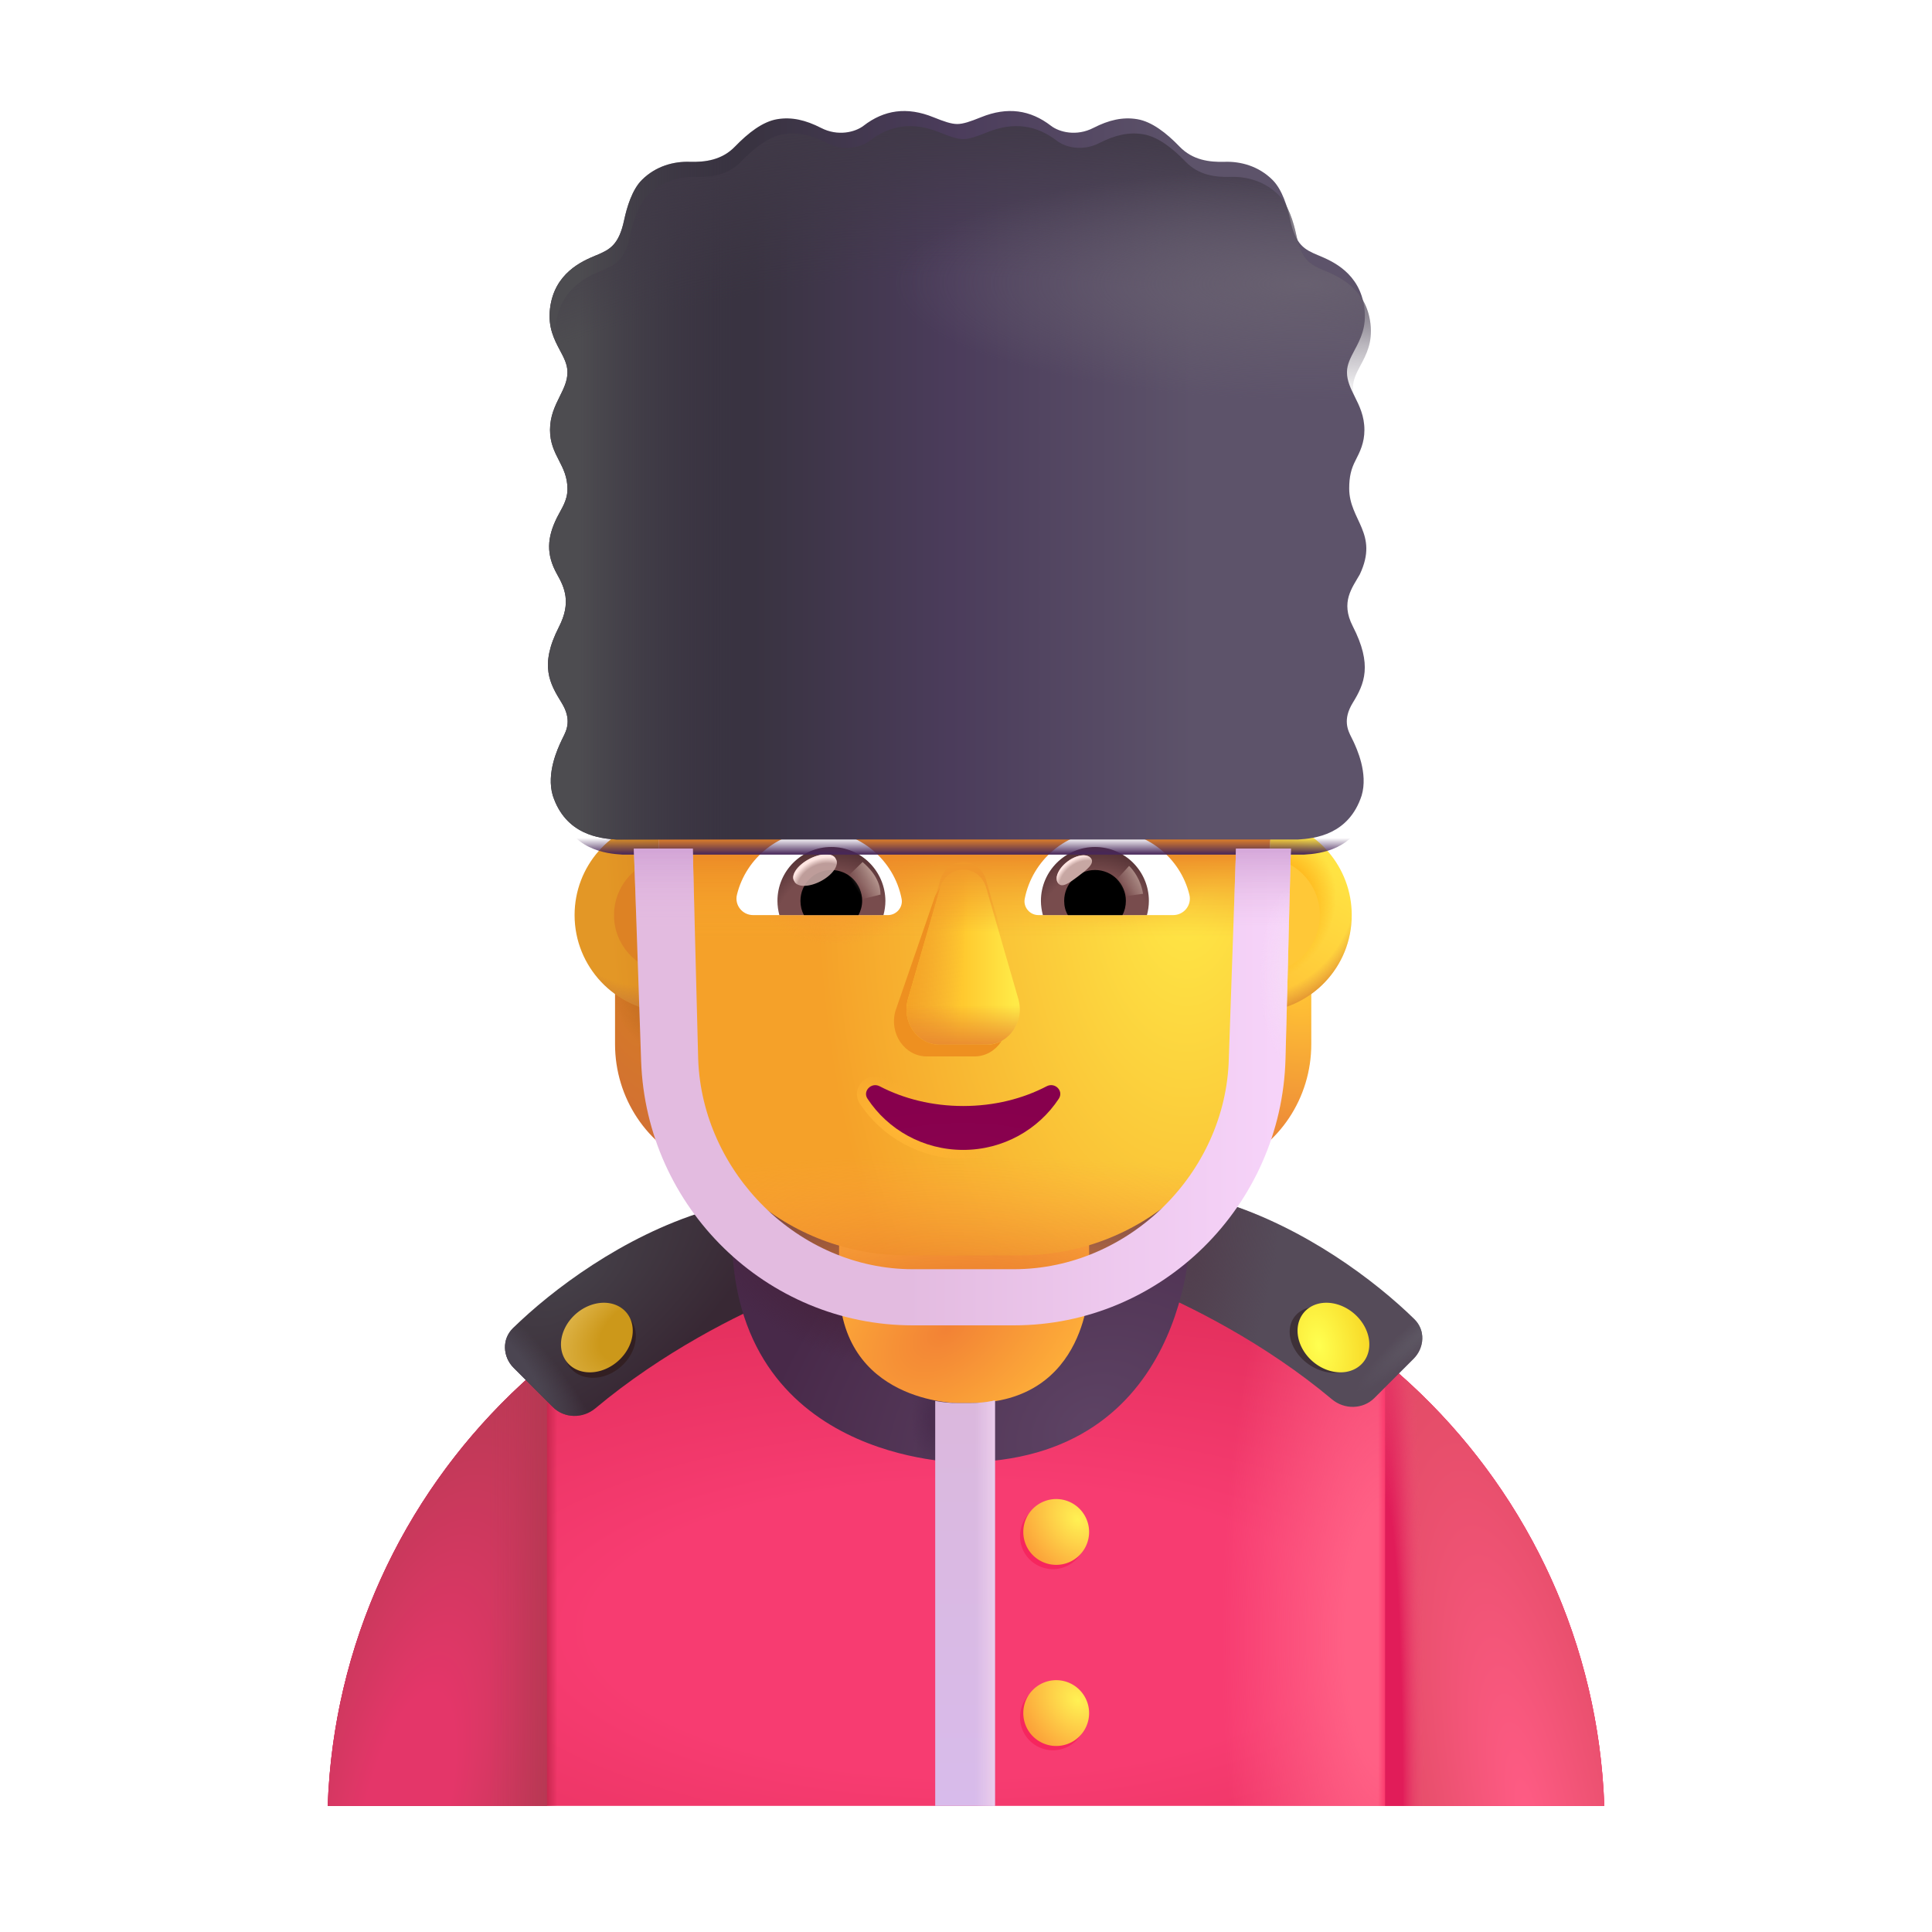 <svg width="32" height="32" viewBox="0 0 32 32" fill="none" xmlns="http://www.w3.org/2000/svg">
	<path d="M5.428 29.911H26.572C26.383 24.555 21.981 20.271 16.578 20.271H15.422C10.019 20.271 5.617 24.555 5.428 29.911Z" fill="url(#paint0_radial_4002_2834)" />
	<path d="M5.428 29.911H26.572C26.383 24.555 21.981 20.271 16.578 20.271H15.422C10.019 20.271 5.617 24.555 5.428 29.911Z" fill="url(#paint1_radial_4002_2834)" />
	<path d="M5.428 29.911H26.572C26.383 24.555 21.981 20.271 16.578 20.271H15.422C10.019 20.271 5.617 24.555 5.428 29.911Z" fill="url(#paint2_linear_4002_2834)" />
	<path d="M5.428 29.911H26.572C26.383 24.555 21.981 20.271 16.578 20.271H15.422C10.019 20.271 5.617 24.555 5.428 29.911Z" fill="url(#paint3_linear_4002_2834)" />
	<path d="M9.058 29.911H5.428C5.533 26.952 6.923 24.32 9.058 22.556V29.911Z" fill="url(#paint4_radial_4002_2834)" />
	<path d="M9.058 29.911H5.428C5.533 26.952 6.923 24.32 9.058 22.556V29.911Z" fill="url(#paint5_linear_4002_2834)" />
	<path d="M22.942 29.911H26.572C26.467 26.952 25.077 24.32 22.942 22.556V29.911Z" fill="url(#paint6_radial_4002_2834)" />
	<path d="M22.942 29.911H26.572C26.467 26.952 25.077 24.32 22.942 22.556V29.911Z" fill="url(#paint7_radial_4002_2834)" />
	<g filter="url(#filter0_i_4002_2834)">
		<path d="M11.926 20.161C10.562 20.579 9.388 21.469 8.747 22.097C8.562 22.278 8.574 22.572 8.758 22.756L9.407 23.405C9.598 23.596 9.906 23.599 10.112 23.426C11.208 22.506 12.498 21.853 13.219 21.568L11.926 20.161Z" fill="url(#paint8_radial_4002_2834)" />
		<path d="M11.926 20.161C10.562 20.579 9.388 21.469 8.747 22.097C8.562 22.278 8.574 22.572 8.758 22.756L9.407 23.405C9.598 23.596 9.906 23.599 10.112 23.426C11.208 22.506 12.498 21.853 13.219 21.568L11.926 20.161Z" fill="url(#paint9_radial_4002_2834)" />
	</g>
	<g filter="url(#filter1_ii_4002_2834)">
		<path d="M20.046 20.161C21.41 20.579 22.584 21.469 23.225 22.097C23.41 22.278 23.398 22.572 23.214 22.756L22.565 23.405C22.374 23.596 22.066 23.599 21.86 23.426C20.764 22.506 19.474 21.853 18.753 21.568L20.046 20.161Z" fill="#554B59" />
		<path d="M20.046 20.161C21.41 20.579 22.584 21.469 23.225 22.097C23.41 22.278 23.398 22.572 23.214 22.756L22.565 23.405C22.374 23.596 22.066 23.599 21.86 23.426C20.764 22.506 19.474 21.853 18.753 21.568L20.046 20.161Z" fill="url(#paint10_radial_4002_2834)" />
		<path d="M20.046 20.161C21.41 20.579 22.584 21.469 23.225 22.097C23.41 22.278 23.398 22.572 23.214 22.756L22.565 23.405C22.374 23.596 22.066 23.599 21.86 23.426C20.764 22.506 19.474 21.853 18.753 21.568L20.046 20.161Z" fill="url(#paint11_radial_4002_2834)" />
	</g>
	<g filter="url(#filter2_f_4002_2834)">
		<path transform="rotate(-40.534 9.937 22.244)" fill="#321F22" d="M9.296 22.244a0.641 0.524 0 1 0 1.282 0a0.641 0.524 0 1 0 -1.282 0" />
	</g>
	<path transform="rotate(-40.534 9.886 22.154)" fill="url(#paint12_radial_4002_2834)" d="M9.245 22.154a0.641 0.524 0 1 0 1.282 0a0.641 0.524 0 1 0 -1.282 0" />
	<g filter="url(#filter3_f_4002_2834)">
		<path transform="matrix(-0.816 -0.578 -0.578 0.816 21.957 22.191)" fill="#3E3138" d="M-0.641 0a0.641 0.494 0 1 0 1.282 0a0.641 0.494 0 1 0 -1.282 0" />
	</g>
	<path transform="matrix(-0.76 -0.65 -0.65 0.76 22.086 22.154)" fill="url(#paint13_radial_4002_2834)" d="M-0.641 0a0.641 0.524 0 1 0 1.282 0a0.641 0.524 0 1 0 -1.282 0" />
	<g filter="url(#filter4_iii_4002_2834)">
		<path fill="url(#paint14_radial_4002_2834)" d="M15.969 14.927h0s3.797 0 3.797 3.797v2s0 3.797 -3.797 3.797h0s-3.797 0 -3.797 -3.797v-2s0 -3.797 3.797 -3.797" />
		<path fill="url(#paint15_radial_4002_2834)" d="M15.969 14.927h0s3.797 0 3.797 3.797v2s0 3.797 -3.797 3.797h0s-3.797 0 -3.797 -3.797v-2s0 -3.797 3.797 -3.797" />
		<path fill="url(#paint16_radial_4002_2834)" d="M15.969 14.927h0s3.797 0 3.797 3.797v2s0 3.797 -3.797 3.797h0s-3.797 0 -3.797 -3.797v-2s0 -3.797 3.797 -3.797" />
	</g>
	<path fill="url(#paint17_radial_4002_2834)" d="M15.867 18.099h0.203s1.969 0 1.969 1.969v1.203s0 1.969 -1.969 1.969h-0.203s-1.969 0 -1.969 -1.969v-1.203s0 -1.969 1.969 -1.969" />
	<path d="M15.49 23.203V29.911H16.479V23.197C16.347 23.225 16.21 23.239 16.07 23.239H15.867C15.738 23.239 15.612 23.227 15.49 23.203Z" fill="url(#paint18_linear_4002_2834)" />
	<path d="M15.49 23.203V29.911H16.479V23.197C16.347 23.225 16.21 23.239 16.07 23.239H15.867C15.738 23.239 15.612 23.227 15.49 23.203Z" fill="url(#paint19_linear_4002_2834)" />
	<g filter="url(#filter5_f_4002_2834)">
		<path fill="#F6265E" d="M16.895 25.445a0.545 0.545 0 1 0 1.09 0a0.545 0.545 0 1 0 -1.09 0" />
	</g>
	<g filter="url(#filter6_f_4002_2834)">
		<path fill="#F6265E" d="M16.895 28.445a0.545 0.545 0 1 0 1.09 0a0.545 0.545 0 1 0 -1.09 0" />
	</g>
	<path fill="url(#paint20_radial_4002_2834)" d="M16.949 25.374a0.545 0.545 0 1 0 1.09 0a0.545 0.545 0 1 0 -1.09 0" />
	<path fill="url(#paint21_radial_4002_2834)" d="M16.949 28.374a0.545 0.545 0 1 0 1.09 0a0.545 0.545 0 1 0 -1.09 0" />
	<path d="M20.814 16.672C21.149 16.662 21.463 16.548 21.719 16.364V17.295C21.719 18.188 21.187 18.984 20.378 19.314C20.548 18.951 20.665 18.556 20.724 18.134L20.814 16.672Z" fill="url(#paint22_radial_4002_2834)" />
	<path d="M20.814 16.672C21.149 16.662 21.463 16.548 21.719 16.364V17.295C21.719 18.188 21.187 18.984 20.378 19.314C20.548 18.951 20.665 18.556 20.724 18.134L20.814 16.672Z" fill="url(#paint23_radial_4002_2834)" />
	<path d="M11.092 16.672C10.756 16.662 10.442 16.548 10.187 16.364V17.295C10.187 18.188 10.719 18.984 11.528 19.314C11.358 18.951 11.241 18.556 11.182 18.134L11.092 16.672Z" fill="url(#paint24_radial_4002_2834)" />
	<path d="M11.092 16.672C10.756 16.662 10.442 16.548 10.187 16.364V17.295C10.187 18.188 10.719 18.984 11.528 19.314C11.358 18.951 11.241 18.556 11.182 18.134L11.092 16.672Z" fill="url(#paint25_radial_4002_2834)" />
	<g filter="url(#filter7_iiii_4002_2834)">
		<path d="M11.128 18.188C11.385 20.14 13.047 21.593 15.014 21.593H16.9C18.867 21.593 20.529 20.14 20.786 18.188C20.904 16.304 21.023 14.428 21.11 12.545C21.1 11.778 20.495 11.145 19.731 11.113H18.331C17.376 11.113 16.512 10.55 16.119 9.67C16.018 9.418 15.775 9.252 15.504 9.252H14.231C12.385 9.252 10.89 10.764 10.89 12.631C10.89 14.492 11.006 16.322 11.128 18.188Z" fill="url(#paint26_radial_4002_2834)" />
	</g>
	<path d="M11.128 18.188C11.385 20.14 13.047 21.593 15.014 21.593H16.9C18.867 21.593 20.529 20.14 20.786 18.188C20.904 16.304 21.023 14.428 21.11 12.545C21.1 11.778 20.495 11.145 19.731 11.113H18.331C17.376 11.113 16.512 10.55 16.119 9.67C16.018 9.418 15.775 9.252 15.504 9.252H14.231C12.385 9.252 10.89 10.764 10.89 12.631C10.89 14.492 11.006 16.322 11.128 18.188Z" fill="url(#paint27_radial_4002_2834)" />
	<path d="M11.128 18.188C11.385 20.14 13.047 21.593 15.014 21.593H16.9C18.867 21.593 20.529 20.14 20.786 18.188C20.904 16.304 21.023 14.428 21.11 12.545C21.1 11.778 20.495 11.145 19.731 11.113H18.331C17.376 11.113 16.512 10.55 16.119 9.67C16.018 9.418 15.775 9.252 15.504 9.252H14.231C12.385 9.252 10.89 10.764 10.89 12.631C10.89 14.492 11.006 16.322 11.128 18.188Z" fill="url(#paint28_radial_4002_2834)" />
	<path d="M11.128 18.188C11.385 20.14 13.047 21.593 15.014 21.593H16.9C18.867 21.593 20.529 20.14 20.786 18.188C20.904 16.304 21.023 14.428 21.11 12.545C21.1 11.778 20.495 11.145 19.731 11.113H18.331C17.376 11.113 16.512 10.55 16.119 9.67C16.018 9.418 15.775 9.252 15.504 9.252H14.231C12.385 9.252 10.89 10.764 10.89 12.631C10.89 14.492 11.006 16.322 11.128 18.188Z" fill="url(#paint29_radial_4002_2834)" />
	<path d="M11.128 18.188C11.385 20.14 13.047 21.593 15.014 21.593H16.9C18.867 21.593 20.529 20.14 20.786 18.188C20.904 16.304 21.023 14.428 21.11 12.545C21.1 11.778 20.495 11.145 19.731 11.113H18.331C17.376 11.113 16.512 10.55 16.119 9.67C16.018 9.418 15.775 9.252 15.504 9.252H14.231C12.385 9.252 10.89 10.764 10.89 12.631C10.89 14.492 11.006 16.322 11.128 18.188Z" fill="url(#paint30_linear_4002_2834)" />
	<g filter="url(#filter8_f_4002_2834)">
		<path d="M15.467 14.904L14.832 16.742C14.723 17.12 14.984 17.498 15.353 17.498H16.139C16.508 17.498 16.768 17.114 16.66 16.742L16.128 14.904C16.014 14.497 15.586 14.497 15.467 14.904Z" fill="#EE9020" />
	</g>
	<g filter="url(#filter9_f_4002_2834)">
		<path d="M15.571 14.708L15.039 16.546C14.931 16.924 15.191 17.303 15.56 17.303H16.346C16.715 17.303 16.975 16.919 16.867 16.546L16.335 14.708C16.221 14.301 15.69 14.301 15.571 14.708Z" fill="url(#paint31_linear_4002_2834)" />
		<path d="M15.571 14.708L15.039 16.546C14.931 16.924 15.191 17.303 15.56 17.303H16.346C16.715 17.303 16.975 16.919 16.867 16.546L16.335 14.708C16.221 14.301 15.69 14.301 15.571 14.708Z" fill="url(#paint32_linear_4002_2834)" />
		<path d="M15.571 14.708L15.039 16.546C14.931 16.924 15.191 17.303 15.56 17.303H16.346C16.715 17.303 16.975 16.919 16.867 16.546L16.335 14.708C16.221 14.301 15.69 14.301 15.571 14.708Z" fill="url(#paint33_linear_4002_2834)" />
	</g>
	<g filter="url(#filter10_f_4002_2834)">
		<path d="M15.571 14.584L15.039 16.422C14.931 16.8 15.191 17.178 15.56 17.178H16.346C16.715 17.178 16.975 16.794 16.867 16.422L16.335 14.584C16.221 14.176 15.69 14.176 15.571 14.584Z" fill="url(#paint34_linear_4002_2834)" />
	</g>
	<g filter="url(#filter11_f_4002_2834)">
		<path d="M14.602 17.924L14.602 17.924C14.992 18.127 15.457 18.244 15.953 18.244C16.454 18.244 16.914 18.127 17.304 17.924L17.304 17.924L17.304 17.924C17.405 17.872 17.511 17.902 17.575 17.968C17.64 18.035 17.664 18.144 17.599 18.241M14.602 17.924L17.536 18.2M14.602 17.924L14.601 17.924C14.5 17.872 14.393 17.904 14.33 17.971C14.267 18.037 14.241 18.146 14.307 18.242M14.602 17.924L14.37 18.2M17.599 18.241C17.599 18.241 17.599 18.241 17.599 18.241L17.536 18.2M17.599 18.241C17.599 18.241 17.599 18.241 17.599 18.241L17.536 18.2M17.599 18.241C17.25 18.769 16.644 19.121 15.953 19.121C15.262 19.121 14.656 18.769 14.307 18.242M17.536 18.2C17.201 18.707 16.618 19.046 15.953 19.046C15.288 19.046 14.704 18.707 14.37 18.2M14.307 18.242C14.308 18.242 14.308 18.242 14.308 18.242L14.37 18.2M14.307 18.242C14.307 18.241 14.307 18.241 14.307 18.241L14.37 18.2" stroke="url(#paint35_radial_4002_2834)" stroke-width="0.15" />
	</g>
	<path d="M15.953 18.319C15.445 18.319 14.968 18.2 14.568 17.991C14.431 17.921 14.283 18.075 14.37 18.2C14.704 18.707 15.288 19.046 15.953 19.046C16.618 19.046 17.201 18.707 17.536 18.2C17.623 18.07 17.475 17.921 17.338 17.991C16.938 18.2 16.465 18.319 15.953 18.319Z" fill="url(#paint36_radial_4002_2834)" />
	<path d="M18.344 13.758C18.997 13.758 19.549 14.208 19.699 14.816C19.744 14.991 19.61 15.157 19.431 15.157H17.2C17.058 15.157 16.945 15.027 16.973 14.885C17.099 14.244 17.663 13.758 18.344 13.758Z" fill="white" />
	<path d="M18.137 14.029C18.632 14.029 19.029 14.431 19.029 14.921C19.029 15.003 19.017 15.084 18.997 15.157H17.273C17.253 15.08 17.241 15.003 17.241 14.921C17.241 14.431 17.642 14.029 18.137 14.029Z" fill="url(#paint37_radial_4002_2834)" />
	<path d="M17.626 14.921C17.626 14.638 17.853 14.41 18.137 14.41C18.421 14.41 18.648 14.638 18.648 14.921C18.648 15.007 18.628 15.088 18.591 15.157H17.687C17.646 15.088 17.626 15.007 17.626 14.921Z" fill="black" />
	<g filter="url(#filter12_f_4002_2834)">
		<path d="M18.071 14.218C18.135 14.303 18.002 14.406 17.851 14.519C17.7 14.632 17.588 14.712 17.524 14.627C17.461 14.542 17.532 14.381 17.683 14.268C17.834 14.155 18.008 14.133 18.071 14.218Z" fill="#C7A7A3" />
		<path d="M18.071 14.218C18.135 14.303 18.002 14.406 17.851 14.519C17.7 14.632 17.588 14.712 17.524 14.627C17.461 14.542 17.532 14.381 17.683 14.268C17.834 14.155 18.008 14.133 18.071 14.218Z" fill="url(#paint38_radial_4002_2834)" />
	</g>
	<g filter="url(#filter13_f_4002_2834)">
		<path d="M18.932 14.804C18.899 14.573 18.764 14.4 18.701 14.342L18.441 14.627L18.558 14.855L18.932 14.804Z" fill="url(#paint39_linear_4002_2834)" />
	</g>
	<path d="M13.562 13.758C12.909 13.758 12.357 14.208 12.207 14.816C12.162 14.991 12.296 15.157 12.475 15.157H14.706C14.848 15.157 14.962 15.027 14.933 14.885C14.807 14.244 14.24 13.758 13.562 13.758Z" fill="white" />
	<path d="M13.769 14.029C13.274 14.029 12.877 14.431 12.877 14.921C12.877 15.003 12.889 15.084 12.909 15.157H14.633C14.653 15.08 14.665 15.003 14.665 14.921C14.662 14.431 14.264 14.029 13.769 14.029Z" fill="url(#paint40_radial_4002_2834)" />
	<path d="M14.28 14.922C14.28 14.638 14.053 14.41 13.769 14.41C13.485 14.41 13.258 14.638 13.258 14.922C13.258 15.007 13.278 15.088 13.315 15.157H14.219C14.256 15.088 14.28 15.007 14.28 14.922Z" fill="black" />
	<g filter="url(#filter14_f_4002_2834)">
		<path d="M14.584 14.817C14.584 14.528 14.35 14.336 14.287 14.278L13.998 14.557L14.175 14.918L14.584 14.817Z" fill="url(#paint41_linear_4002_2834)" />
	</g>
	<g filter="url(#filter15_f_4002_2834)">
		<path transform="rotate(-27.914 13.5 14.411)" fill="#C7A7A3" fill-opacity="0.9" d="M13.11 14.411a0.39 0.197 0 1 0 0.779 0a0.39 0.197 0 1 0 -0.779 0" />
		<path transform="rotate(-27.914 13.5 14.411)" fill="url(#paint42_radial_4002_2834)" d="M13.11 14.411a0.39 0.197 0 1 0 0.779 0a0.39 0.197 0 1 0 -0.779 0" />
	</g>
	<path d="M20.875 16.763C20.941 15.699 21.004 14.636 21.059 13.572C21.815 13.704 22.389 14.364 22.389 15.157C22.389 16.014 21.719 16.714 20.875 16.763Z" fill="url(#paint43_linear_4002_2834)" />
	<path d="M20.875 16.763C20.941 15.699 21.004 14.636 21.059 13.572C21.815 13.704 22.389 14.364 22.389 15.157C22.389 16.014 21.719 16.714 20.875 16.763Z" fill="url(#paint44_radial_4002_2834)" />
	<path d="M20.875 16.763C20.941 15.699 21.004 14.636 21.059 13.572C21.815 13.704 22.389 14.364 22.389 15.157C22.389 16.014 21.719 16.714 20.875 16.763Z" fill="url(#paint45_radial_4002_2834)" />
	<path d="M10.899 13.564C10.118 13.674 9.517 14.345 9.517 15.157C9.517 16.016 10.19 16.718 11.037 16.764C10.973 15.695 10.92 14.633 10.899 13.564Z" fill="url(#paint46_linear_4002_2834)" />
	<path d="M10.899 13.564C10.118 13.674 9.517 14.345 9.517 15.157C9.517 16.016 10.19 16.718 11.037 16.764C10.973 15.695 10.92 14.633 10.899 13.564Z" fill="url(#paint47_radial_4002_2834)" />
	<g filter="url(#filter16_f_4002_2834)">
		<path d="M10.916 14.225C10.489 14.32 10.17 14.702 10.17 15.157C10.17 15.642 10.531 16.042 10.999 16.104C10.965 15.477 10.935 14.852 10.916 14.225Z" fill="#DD8224" />
	</g>
	<g filter="url(#filter17_f_4002_2834)">
		<path d="M20.915 16.113C20.953 15.478 20.991 14.844 21.025 14.209C21.497 14.268 21.861 14.67 21.861 15.157C21.861 15.682 21.438 16.108 20.915 16.113Z" fill="#FFC837" />
	</g>
	<g filter="url(#filter18_i_4002_2834)">
		<path d="M10.31 14.155C10.032 14.139 9.468 14.076 9.256 13.427C9.146 13.058 9.338 12.648 9.399 12.518C9.4 12.515 9.401 12.512 9.403 12.509C9.409 12.496 9.416 12.483 9.423 12.468C9.484 12.348 9.575 12.171 9.403 11.891C9.21 11.578 9.028 11.276 9.358 10.634C9.565 10.229 9.451 9.982 9.326 9.759C9.143 9.432 9.16 9.155 9.326 8.821C9.397 8.678 9.499 8.546 9.499 8.349C9.499 8.151 9.429 8.014 9.358 7.875C9.284 7.732 9.21 7.586 9.21 7.371C9.21 7.141 9.294 6.973 9.371 6.817C9.437 6.684 9.499 6.56 9.499 6.415C9.499 6.286 9.44 6.174 9.374 6.051C9.28 5.873 9.173 5.671 9.21 5.36C9.281 4.77 9.747 4.574 9.966 4.482C9.973 4.479 9.98 4.476 9.987 4.474C10.195 4.385 10.35 4.311 10.438 3.894C10.484 3.679 10.57 3.392 10.731 3.231C10.965 2.997 11.265 2.922 11.522 2.93C11.779 2.938 12.057 2.902 12.274 2.677C12.491 2.452 12.732 2.264 12.973 2.224C13.214 2.184 13.444 2.238 13.698 2.368C13.979 2.513 14.265 2.439 14.403 2.333C14.742 2.071 15.121 2.013 15.561 2.192C15.74 2.264 15.856 2.304 15.955 2.304C16.053 2.304 16.169 2.264 16.348 2.192C16.788 2.013 17.167 2.071 17.507 2.333C17.644 2.439 17.93 2.513 18.211 2.368C18.465 2.238 18.695 2.184 18.936 2.224C19.177 2.264 19.419 2.452 19.636 2.677C19.852 2.902 20.13 2.938 20.387 2.93C20.644 2.922 20.944 2.997 21.178 3.231C21.339 3.392 21.425 3.679 21.471 3.894C21.559 4.311 21.714 4.385 21.923 4.474C21.929 4.476 21.936 4.479 21.943 4.482C22.162 4.574 22.628 4.77 22.699 5.36C22.737 5.671 22.63 5.873 22.535 6.051C22.47 6.174 22.41 6.286 22.41 6.415C22.41 6.56 22.472 6.684 22.538 6.817C22.616 6.973 22.699 7.141 22.699 7.371C22.699 7.586 22.625 7.732 22.552 7.875C22.48 8.014 22.447 8.143 22.447 8.341C22.447 8.869 22.943 9.083 22.623 9.763C22.498 9.986 22.299 10.218 22.506 10.622C22.836 11.264 22.699 11.578 22.506 11.891C22.335 12.171 22.425 12.348 22.486 12.468C22.494 12.483 22.5 12.496 22.506 12.509C22.508 12.512 22.509 12.515 22.511 12.518C22.572 12.648 22.763 13.058 22.653 13.427C22.441 14.076 21.878 14.139 21.599 14.155H10.31Z" fill="url(#paint48_linear_4002_2834)" />
		<path d="M10.31 14.155C10.032 14.139 9.468 14.076 9.256 13.427C9.146 13.058 9.338 12.648 9.399 12.518C9.4 12.515 9.401 12.512 9.403 12.509C9.409 12.496 9.416 12.483 9.423 12.468C9.484 12.348 9.575 12.171 9.403 11.891C9.21 11.578 9.028 11.276 9.358 10.634C9.565 10.229 9.451 9.982 9.326 9.759C9.143 9.432 9.16 9.155 9.326 8.821C9.397 8.678 9.499 8.546 9.499 8.349C9.499 8.151 9.429 8.014 9.358 7.875C9.284 7.732 9.21 7.586 9.21 7.371C9.21 7.141 9.294 6.973 9.371 6.817C9.437 6.684 9.499 6.56 9.499 6.415C9.499 6.286 9.44 6.174 9.374 6.051C9.28 5.873 9.173 5.671 9.21 5.36C9.281 4.77 9.747 4.574 9.966 4.482C9.973 4.479 9.98 4.476 9.987 4.474C10.195 4.385 10.35 4.311 10.438 3.894C10.484 3.679 10.57 3.392 10.731 3.231C10.965 2.997 11.265 2.922 11.522 2.93C11.779 2.938 12.057 2.902 12.274 2.677C12.491 2.452 12.732 2.264 12.973 2.224C13.214 2.184 13.444 2.238 13.698 2.368C13.979 2.513 14.265 2.439 14.403 2.333C14.742 2.071 15.121 2.013 15.561 2.192C15.74 2.264 15.856 2.304 15.955 2.304C16.053 2.304 16.169 2.264 16.348 2.192C16.788 2.013 17.167 2.071 17.507 2.333C17.644 2.439 17.93 2.513 18.211 2.368C18.465 2.238 18.695 2.184 18.936 2.224C19.177 2.264 19.419 2.452 19.636 2.677C19.852 2.902 20.13 2.938 20.387 2.93C20.644 2.922 20.944 2.997 21.178 3.231C21.339 3.392 21.425 3.679 21.471 3.894C21.559 4.311 21.714 4.385 21.923 4.474C21.929 4.476 21.936 4.479 21.943 4.482C22.162 4.574 22.628 4.77 22.699 5.36C22.737 5.671 22.63 5.873 22.535 6.051C22.47 6.174 22.41 6.286 22.41 6.415C22.41 6.56 22.472 6.684 22.538 6.817C22.616 6.973 22.699 7.141 22.699 7.371C22.699 7.586 22.625 7.732 22.552 7.875C22.48 8.014 22.447 8.143 22.447 8.341C22.447 8.869 22.943 9.083 22.623 9.763C22.498 9.986 22.299 10.218 22.506 10.622C22.836 11.264 22.699 11.578 22.506 11.891C22.335 12.171 22.425 12.348 22.486 12.468C22.494 12.483 22.5 12.496 22.506 12.509C22.508 12.512 22.509 12.515 22.511 12.518C22.572 12.648 22.763 13.058 22.653 13.427C22.441 14.076 21.878 14.139 21.599 14.155H10.31Z" fill="url(#paint49_linear_4002_2834)" />
	</g>
	<path d="M10.31 14.155C10.032 14.139 9.468 14.076 9.256 13.427C9.146 13.058 9.338 12.648 9.399 12.518C9.4 12.515 9.401 12.512 9.403 12.509C9.409 12.496 9.416 12.483 9.423 12.468C9.484 12.348 9.575 12.171 9.403 11.891C9.21 11.578 9.028 11.276 9.358 10.634C9.565 10.229 9.451 9.982 9.326 9.759C9.143 9.432 9.16 9.155 9.326 8.821C9.397 8.678 9.499 8.546 9.499 8.349C9.499 8.151 9.429 8.014 9.358 7.875C9.284 7.732 9.21 7.586 9.21 7.371C9.21 7.141 9.294 6.973 9.371 6.817C9.437 6.684 9.499 6.56 9.499 6.415C9.499 6.286 9.44 6.174 9.374 6.051C9.28 5.873 9.173 5.671 9.21 5.36C9.281 4.77 9.747 4.574 9.966 4.482C9.973 4.479 9.98 4.476 9.987 4.474C10.195 4.385 10.35 4.311 10.438 3.894C10.484 3.679 10.57 3.392 10.731 3.231C10.965 2.997 11.265 2.922 11.522 2.93C11.779 2.938 12.057 2.902 12.274 2.677C12.491 2.452 12.732 2.264 12.973 2.224C13.214 2.184 13.444 2.238 13.698 2.368C13.979 2.513 14.265 2.439 14.403 2.333C14.742 2.071 15.121 2.013 15.561 2.192C15.74 2.264 15.856 2.304 15.955 2.304C16.053 2.304 16.169 2.264 16.348 2.192C16.788 2.013 17.167 2.071 17.507 2.333C17.644 2.439 17.93 2.513 18.211 2.368C18.465 2.238 18.695 2.184 18.936 2.224C19.177 2.264 19.419 2.452 19.636 2.677C19.852 2.902 20.13 2.938 20.387 2.93C20.644 2.922 20.944 2.997 21.178 3.231C21.339 3.392 21.425 3.679 21.471 3.894C21.559 4.311 21.714 4.385 21.923 4.474C21.929 4.476 21.936 4.479 21.943 4.482C22.162 4.574 22.628 4.77 22.699 5.36C22.737 5.671 22.63 5.873 22.535 6.051C22.47 6.174 22.41 6.286 22.41 6.415C22.41 6.56 22.472 6.684 22.538 6.817C22.616 6.973 22.699 7.141 22.699 7.371C22.699 7.586 22.625 7.732 22.552 7.875C22.48 8.014 22.447 8.143 22.447 8.341C22.447 8.869 22.943 9.083 22.623 9.763C22.498 9.986 22.299 10.218 22.506 10.622C22.836 11.264 22.699 11.578 22.506 11.891C22.335 12.171 22.425 12.348 22.486 12.468C22.494 12.483 22.5 12.496 22.506 12.509C22.508 12.512 22.509 12.515 22.511 12.518C22.572 12.648 22.763 13.058 22.653 13.427C22.441 14.076 21.878 14.139 21.599 14.155H10.31Z" fill="url(#paint50_radial_4002_2834)" />
	<path d="M10.31 14.155C10.032 14.139 9.468 14.076 9.256 13.427C9.146 13.058 9.338 12.648 9.399 12.518C9.4 12.515 9.401 12.512 9.403 12.509C9.409 12.496 9.416 12.483 9.423 12.468C9.484 12.348 9.575 12.171 9.403 11.891C9.21 11.578 9.028 11.276 9.358 10.634C9.565 10.229 9.451 9.982 9.326 9.759C9.143 9.432 9.16 9.155 9.326 8.821C9.397 8.678 9.499 8.546 9.499 8.349C9.499 8.151 9.429 8.014 9.358 7.875C9.284 7.732 9.21 7.586 9.21 7.371C9.21 7.141 9.294 6.973 9.371 6.817C9.437 6.684 9.499 6.56 9.499 6.415C9.499 6.286 9.44 6.174 9.374 6.051C9.28 5.873 9.173 5.671 9.21 5.36C9.281 4.77 9.747 4.574 9.966 4.482C9.973 4.479 9.98 4.476 9.987 4.474C10.195 4.385 10.35 4.311 10.438 3.894C10.484 3.679 10.57 3.392 10.731 3.231C10.965 2.997 11.265 2.922 11.522 2.93C11.779 2.938 12.057 2.902 12.274 2.677C12.491 2.452 12.732 2.264 12.973 2.224C13.214 2.184 13.444 2.238 13.698 2.368C13.979 2.513 14.265 2.439 14.403 2.333C14.742 2.071 15.121 2.013 15.561 2.192C15.74 2.264 15.856 2.304 15.955 2.304C16.053 2.304 16.169 2.264 16.348 2.192C16.788 2.013 17.167 2.071 17.507 2.333C17.644 2.439 17.93 2.513 18.211 2.368C18.465 2.238 18.695 2.184 18.936 2.224C19.177 2.264 19.419 2.452 19.636 2.677C19.852 2.902 20.13 2.938 20.387 2.93C20.644 2.922 20.944 2.997 21.178 3.231C21.339 3.392 21.425 3.679 21.471 3.894C21.559 4.311 21.714 4.385 21.923 4.474C21.929 4.476 21.936 4.479 21.943 4.482C22.162 4.574 22.628 4.77 22.699 5.36C22.737 5.671 22.63 5.873 22.535 6.051C22.47 6.174 22.41 6.286 22.41 6.415C22.41 6.56 22.472 6.684 22.538 6.817C22.616 6.973 22.699 7.141 22.699 7.371C22.699 7.586 22.625 7.732 22.552 7.875C22.48 8.014 22.447 8.143 22.447 8.341C22.447 8.869 22.943 9.083 22.623 9.763C22.498 9.986 22.299 10.218 22.506 10.622C22.836 11.264 22.699 11.578 22.506 11.891C22.335 12.171 22.425 12.348 22.486 12.468C22.494 12.483 22.5 12.496 22.506 12.509C22.508 12.512 22.509 12.515 22.511 12.518C22.572 12.648 22.763 13.058 22.653 13.427C22.441 14.076 21.878 14.139 21.599 14.155H10.31Z" fill="url(#paint51_radial_4002_2834)" />
	<path d="M10.31 14.155C10.032 14.139 9.468 14.076 9.256 13.427C9.146 13.058 9.338 12.648 9.399 12.518C9.4 12.515 9.401 12.512 9.403 12.509C9.409 12.496 9.416 12.483 9.423 12.468C9.484 12.348 9.575 12.171 9.403 11.891C9.21 11.578 9.028 11.276 9.358 10.634C9.565 10.229 9.451 9.982 9.326 9.759C9.143 9.432 9.16 9.155 9.326 8.821C9.397 8.678 9.499 8.546 9.499 8.349C9.499 8.151 9.429 8.014 9.358 7.875C9.284 7.732 9.21 7.586 9.21 7.371C9.21 7.141 9.294 6.973 9.371 6.817C9.437 6.684 9.499 6.56 9.499 6.415C9.499 6.286 9.44 6.174 9.374 6.051C9.28 5.873 9.173 5.671 9.21 5.36C9.281 4.77 9.747 4.574 9.966 4.482C9.973 4.479 9.98 4.476 9.987 4.474C10.195 4.385 10.35 4.311 10.438 3.894C10.484 3.679 10.57 3.392 10.731 3.231C10.965 2.997 11.265 2.922 11.522 2.93C11.779 2.938 12.057 2.902 12.274 2.677C12.491 2.452 12.732 2.264 12.973 2.224C13.214 2.184 13.444 2.238 13.698 2.368C13.979 2.513 14.265 2.439 14.403 2.333C14.742 2.071 15.121 2.013 15.561 2.192C15.74 2.264 15.856 2.304 15.955 2.304C16.053 2.304 16.169 2.264 16.348 2.192C16.788 2.013 17.167 2.071 17.507 2.333C17.644 2.439 17.93 2.513 18.211 2.368C18.465 2.238 18.695 2.184 18.936 2.224C19.177 2.264 19.419 2.452 19.636 2.677C19.852 2.902 20.13 2.938 20.387 2.93C20.644 2.922 20.944 2.997 21.178 3.231C21.339 3.392 21.425 3.679 21.471 3.894C21.559 4.311 21.714 4.385 21.923 4.474C21.929 4.476 21.936 4.479 21.943 4.482C22.162 4.574 22.628 4.77 22.699 5.36C22.737 5.671 22.63 5.873 22.535 6.051C22.47 6.174 22.41 6.286 22.41 6.415C22.41 6.56 22.472 6.684 22.538 6.817C22.616 6.973 22.699 7.141 22.699 7.371C22.699 7.586 22.625 7.732 22.552 7.875C22.48 8.014 22.447 8.143 22.447 8.341C22.447 8.869 22.943 9.083 22.623 9.763C22.498 9.986 22.299 10.218 22.506 10.622C22.836 11.264 22.699 11.578 22.506 11.891C22.335 12.171 22.425 12.348 22.486 12.468C22.494 12.483 22.5 12.496 22.506 12.509C22.508 12.512 22.509 12.515 22.511 12.518C22.572 12.648 22.763 13.058 22.653 13.427C22.441 14.076 21.878 14.139 21.599 14.155H10.31Z" fill="url(#paint52_linear_4002_2834)" />
	<g filter="url(#filter19_i_4002_2834)">
		<path fill-rule="evenodd" clip-rule="evenodd" d="M10.499 14.155L10.619 17.674C10.702 20.098 12.691 22.052 15.117 22.052H16.794C19.234 22.052 21.229 20.076 21.292 17.636L21.381 14.155H20.473L20.353 17.636C20.304 19.534 18.692 21.122 16.794 21.122H15.117C13.23 21.122 11.628 19.525 11.564 17.64L11.474 14.155H10.499Z" fill="url(#paint53_linear_4002_2834)" />
		<path fill-rule="evenodd" clip-rule="evenodd" d="M10.499 14.155L10.619 17.674C10.702 20.098 12.691 22.052 15.117 22.052H16.794C19.234 22.052 21.229 20.076 21.292 17.636L21.381 14.155H20.473L20.353 17.636C20.304 19.534 18.692 21.122 16.794 21.122H15.117C13.23 21.122 11.628 19.525 11.564 17.64L11.474 14.155H10.499Z" fill="url(#paint54_linear_4002_2834)" />
		<path fill-rule="evenodd" clip-rule="evenodd" d="M10.499 14.155L10.619 17.674C10.702 20.098 12.691 22.052 15.117 22.052H16.794C19.234 22.052 21.229 20.076 21.292 17.636L21.381 14.155H20.473L20.353 17.636C20.304 19.534 18.692 21.122 16.794 21.122H15.117C13.23 21.122 11.628 19.525 11.564 17.64L11.474 14.155H10.499Z" fill="url(#paint55_radial_4002_2834)" />
	</g>
	<defs>
		<filter id="filter0_i_4002_2834" x="8.464" y="20.061" width="4.755" height="3.491" filterUnits="userSpaceOnUse" color-interpolation-filters="sRGB">
			<feFlood flood-opacity="0" result="BackgroundImageFix">
			</feFlood>
			<feBlend mode="normal" in="SourceGraphic" in2="BackgroundImageFix" result="shape">
			</feBlend>
			<feColorMatrix in="SourceAlpha" type="matrix" values="0 0 0 0 0 0 0 0 0 0 0 0 0 0 0 0 0 0 127 0" result="hardAlpha">
			</feColorMatrix>
			<feOffset dx="-0.25" dy="-0.1">
			</feOffset>
			<feGaussianBlur stdDeviation="0.075">
			</feGaussianBlur>
			<feComposite in2="hardAlpha" operator="arithmetic" k2="-1" k3="1">
			</feComposite>
			<feColorMatrix type="matrix" values="0 0 0 0 0.263 0 0 0 0 0.173 0 0 0 0 0.31 0 0 0 1 0">
			</feColorMatrix>
			<feBlend mode="normal" in2="shape" result="effect1_innerShadow_4002_2834">
			</feBlend>
		</filter>
		<filter id="filter1_ii_4002_2834" x="18.753" y="19.961" width="4.705" height="3.591" filterUnits="userSpaceOnUse" color-interpolation-filters="sRGB">
			<feFlood flood-opacity="0" result="BackgroundImageFix">
			</feFlood>
			<feBlend mode="normal" in="SourceGraphic" in2="BackgroundImageFix" result="shape">
			</feBlend>
			<feColorMatrix in="SourceAlpha" type="matrix" values="0 0 0 0 0 0 0 0 0 0 0 0 0 0 0 0 0 0 127 0" result="hardAlpha">
			</feColorMatrix>
			<feOffset dx="0.1" dy="-0.2">
			</feOffset>
			<feGaussianBlur stdDeviation="0.15">
			</feGaussianBlur>
			<feComposite in2="hardAlpha" operator="arithmetic" k2="-1" k3="1">
			</feComposite>
			<feColorMatrix type="matrix" values="0 0 0 0 0.271 0 0 0 0 0.173 0 0 0 0 0.31 0 0 0 1 0">
			</feColorMatrix>
			<feBlend mode="normal" in2="shape" result="effect1_innerShadow_4002_2834">
			</feBlend>
			<feColorMatrix in="SourceAlpha" type="matrix" values="0 0 0 0 0 0 0 0 0 0 0 0 0 0 0 0 0 0 127 0" result="hardAlpha">
			</feColorMatrix>
			<feOffset dx="0.1" dy="-0.05">
			</feOffset>
			<feGaussianBlur stdDeviation="0.05">
			</feGaussianBlur>
			<feComposite in2="hardAlpha" operator="arithmetic" k2="-1" k3="1">
			</feComposite>
			<feColorMatrix type="matrix" values="0 0 0 0 0.267 0 0 0 0 0.067 0 0 0 0 0.22 0 0 0 1 0">
			</feColorMatrix>
			<feBlend mode="normal" in2="effect1_innerShadow_4002_2834" result="effect2_innerShadow_4002_2834">
			</feBlend>
		</filter>
		<filter id="filter2_f_4002_2834" x="8.842" y="21.168" width="2.189" height="2.153" filterUnits="userSpaceOnUse" color-interpolation-filters="sRGB">
			<feFlood flood-opacity="0" result="BackgroundImageFix">
			</feFlood>
			<feBlend mode="normal" in="SourceGraphic" in2="BackgroundImageFix" result="shape">
			</feBlend>
			<feGaussianBlur stdDeviation="0.25" result="effect1_foregroundBlur_4002_2834">
			</feGaussianBlur>
		</filter>
		<filter id="filter3_f_4002_2834" x="21.111" y="21.394" width="1.692" height="1.595" filterUnits="userSpaceOnUse" color-interpolation-filters="sRGB">
			<feFlood flood-opacity="0" result="BackgroundImageFix">
			</feFlood>
			<feBlend mode="normal" in="SourceGraphic" in2="BackgroundImageFix" result="shape">
			</feBlend>
			<feGaussianBlur stdDeviation="0.125" result="effect1_foregroundBlur_4002_2834">
			</feGaussianBlur>
		</filter>
		<filter id="filter4_iii_4002_2834" x="12.072" y="14.827" width="7.744" height="9.694" filterUnits="userSpaceOnUse" color-interpolation-filters="sRGB">
			<feFlood flood-opacity="0" result="BackgroundImageFix">
			</feFlood>
			<feBlend mode="normal" in="SourceGraphic" in2="BackgroundImageFix" result="shape">
			</feBlend>
			<feColorMatrix in="SourceAlpha" type="matrix" values="0 0 0 0 0 0 0 0 0 0 0 0 0 0 0 0 0 0 127 0" result="hardAlpha">
			</feColorMatrix>
			<feOffset dx="-0.1" dy="-0.1">
			</feOffset>
			<feGaussianBlur stdDeviation="0.075">
			</feGaussianBlur>
			<feComposite in2="hardAlpha" operator="arithmetic" k2="-1" k3="1">
			</feComposite>
			<feColorMatrix type="matrix" values="0 0 0 0 0.439 0 0 0 0 0.384 0 0 0 0 0.475 0 0 0 1 0">
			</feColorMatrix>
			<feBlend mode="normal" in2="shape" result="effect1_innerShadow_4002_2834">
			</feBlend>
			<feColorMatrix in="SourceAlpha" type="matrix" values="0 0 0 0 0 0 0 0 0 0 0 0 0 0 0 0 0 0 127 0" result="hardAlpha">
			</feColorMatrix>
			<feOffset dx="0.05" dy="-0.1">
			</feOffset>
			<feGaussianBlur stdDeviation="0.075">
			</feGaussianBlur>
			<feComposite in2="hardAlpha" operator="arithmetic" k2="-1" k3="1">
			</feComposite>
			<feColorMatrix type="matrix" values="0 0 0 0 0.439 0 0 0 0 0.384 0 0 0 0 0.475 0 0 0 1 0">
			</feColorMatrix>
			<feBlend mode="normal" in2="effect1_innerShadow_4002_2834" result="effect2_innerShadow_4002_2834">
			</feBlend>
			<feColorMatrix in="SourceAlpha" type="matrix" values="0 0 0 0 0 0 0 0 0 0 0 0 0 0 0 0 0 0 127 0" result="hardAlpha">
			</feColorMatrix>
			<feOffset dy="-0.1">
			</feOffset>
			<feGaussianBlur stdDeviation="0.05">
			</feGaussianBlur>
			<feComposite in2="hardAlpha" operator="arithmetic" k2="-1" k3="1">
			</feComposite>
			<feColorMatrix type="matrix" values="0 0 0 0 0.329 0 0 0 0 0.173 0 0 0 0 0.373 0 0 0 1 0">
			</feColorMatrix>
			<feBlend mode="normal" in2="effect2_innerShadow_4002_2834" result="effect3_innerShadow_4002_2834">
			</feBlend>
		</filter>
		<filter id="filter5_f_4002_2834" x="16.395" y="24.4" width="2.09" height="2.09" filterUnits="userSpaceOnUse" color-interpolation-filters="sRGB">
			<feFlood flood-opacity="0" result="BackgroundImageFix">
			</feFlood>
			<feBlend mode="normal" in="SourceGraphic" in2="BackgroundImageFix" result="shape">
			</feBlend>
			<feGaussianBlur stdDeviation="0.25" result="effect1_foregroundBlur_4002_2834">
			</feGaussianBlur>
		</filter>
		<filter id="filter6_f_4002_2834" x="16.395" y="27.4" width="2.09" height="2.09" filterUnits="userSpaceOnUse" color-interpolation-filters="sRGB">
			<feFlood flood-opacity="0" result="BackgroundImageFix">
			</feFlood>
			<feBlend mode="normal" in="SourceGraphic" in2="BackgroundImageFix" result="shape">
			</feBlend>
			<feGaussianBlur stdDeviation="0.25" result="effect1_foregroundBlur_4002_2834">
			</feGaussianBlur>
		</filter>
		<filter id="filter7_iiii_4002_2834" x="10.39" y="8.752" width="11.22" height="13.042" filterUnits="userSpaceOnUse" color-interpolation-filters="sRGB">
			<feFlood flood-opacity="0" result="BackgroundImageFix">
			</feFlood>
			<feBlend mode="normal" in="SourceGraphic" in2="BackgroundImageFix" result="shape">
			</feBlend>
			<feColorMatrix in="SourceAlpha" type="matrix" values="0 0 0 0 0 0 0 0 0 0 0 0 0 0 0 0 0 0 127 0" result="hardAlpha">
			</feColorMatrix>
			<feOffset dx="0.5">
			</feOffset>
			<feGaussianBlur stdDeviation="0.5">
			</feGaussianBlur>
			<feComposite in2="hardAlpha" operator="arithmetic" k2="-1" k3="1">
			</feComposite>
			<feColorMatrix type="matrix" values="0 0 0 0 0.824 0 0 0 0 0.624 0 0 0 0 0.314 0 0 0 1 0">
			</feColorMatrix>
			<feBlend mode="normal" in2="shape" result="effect1_innerShadow_4002_2834">
			</feBlend>
			<feColorMatrix in="SourceAlpha" type="matrix" values="0 0 0 0 0 0 0 0 0 0 0 0 0 0 0 0 0 0 127 0" result="hardAlpha">
			</feColorMatrix>
			<feOffset dy="0.2">
			</feOffset>
			<feGaussianBlur stdDeviation="0.375">
			</feGaussianBlur>
			<feComposite in2="hardAlpha" operator="arithmetic" k2="-1" k3="1">
			</feComposite>
			<feColorMatrix type="matrix" values="0 0 0 0 0.98 0 0 0 0 0.549 0 0 0 0 0.094 0 0 0 1 0">
			</feColorMatrix>
			<feBlend mode="normal" in2="effect1_innerShadow_4002_2834" result="effect2_innerShadow_4002_2834">
			</feBlend>
			<feColorMatrix in="SourceAlpha" type="matrix" values="0 0 0 0 0 0 0 0 0 0 0 0 0 0 0 0 0 0 127 0" result="hardAlpha">
			</feColorMatrix>
			<feOffset dx="-0.5" dy="-0.75">
			</feOffset>
			<feGaussianBlur stdDeviation="0.25">
			</feGaussianBlur>
			<feComposite in2="hardAlpha" operator="arithmetic" k2="-1" k3="1">
			</feComposite>
			<feColorMatrix type="matrix" values="0 0 0 0 0.961 0 0 0 0 0.604 0 0 0 0 0.353 0 0 0 1 0">
			</feColorMatrix>
			<feBlend mode="normal" in2="effect2_innerShadow_4002_2834" result="effect3_innerShadow_4002_2834">
			</feBlend>
			<feColorMatrix in="SourceAlpha" type="matrix" values="0 0 0 0 0 0 0 0 0 0 0 0 0 0 0 0 0 0 127 0" result="hardAlpha">
			</feColorMatrix>
			<feOffset dy="-0.25">
			</feOffset>
			<feGaussianBlur stdDeviation="0.125">
			</feGaussianBlur>
			<feComposite in2="hardAlpha" operator="arithmetic" k2="-1" k3="1">
			</feComposite>
			<feColorMatrix type="matrix" values="0 0 0 0 0.961 0 0 0 0 0.502 0 0 0 0 0.329 0 0 0 1 0">
			</feColorMatrix>
			<feBlend mode="normal" in2="effect3_innerShadow_4002_2834" result="effect4_innerShadow_4002_2834">
			</feBlend>
		</filter>
		<filter id="filter8_f_4002_2834" x="13.807" y="13.598" width="3.877" height="4.9" filterUnits="userSpaceOnUse" color-interpolation-filters="sRGB">
			<feFlood flood-opacity="0" result="BackgroundImageFix">
			</feFlood>
			<feBlend mode="normal" in="SourceGraphic" in2="BackgroundImageFix" result="shape">
			</feBlend>
			<feGaussianBlur stdDeviation="0.5" result="effect1_foregroundBlur_4002_2834">
			</feGaussianBlur>
		</filter>
		<filter id="filter9_f_4002_2834" x="14.914" y="14.303" width="2.077" height="3.1" filterUnits="userSpaceOnUse" color-interpolation-filters="sRGB">
			<feFlood flood-opacity="0" result="BackgroundImageFix">
			</feFlood>
			<feBlend mode="normal" in="SourceGraphic" in2="BackgroundImageFix" result="shape">
			</feBlend>
			<feGaussianBlur stdDeviation="0.05" result="effect1_foregroundBlur_4002_2834">
			</feGaussianBlur>
		</filter>
		<filter id="filter10_f_4002_2834" x="14.914" y="14.178" width="2.077" height="3.1" filterUnits="userSpaceOnUse" color-interpolation-filters="sRGB">
			<feFlood flood-opacity="0" result="BackgroundImageFix">
			</feFlood>
			<feBlend mode="normal" in="SourceGraphic" in2="BackgroundImageFix" result="shape">
			</feBlend>
			<feGaussianBlur stdDeviation="0.05" result="effect1_foregroundBlur_4002_2834">
			</feGaussianBlur>
		</filter>
		<filter id="filter11_f_4002_2834" x="14.094" y="17.723" width="3.718" height="1.573" filterUnits="userSpaceOnUse" color-interpolation-filters="sRGB">
			<feFlood flood-opacity="0" result="BackgroundImageFix">
			</feFlood>
			<feBlend mode="normal" in="SourceGraphic" in2="BackgroundImageFix" result="shape">
			</feBlend>
			<feGaussianBlur stdDeviation="0.05" result="effect1_foregroundBlur_4002_2834">
			</feGaussianBlur>
		</filter>
		<filter id="filter12_f_4002_2834" x="17.401" y="14.066" width="0.787" height="0.696" filterUnits="userSpaceOnUse" color-interpolation-filters="sRGB">
			<feFlood flood-opacity="0" result="BackgroundImageFix">
			</feFlood>
			<feBlend mode="normal" in="SourceGraphic" in2="BackgroundImageFix" result="shape">
			</feBlend>
			<feGaussianBlur stdDeviation="0.05" result="effect1_foregroundBlur_4002_2834">
			</feGaussianBlur>
		</filter>
		<filter id="filter13_f_4002_2834" x="18.241" y="14.142" width="0.891" height="0.913" filterUnits="userSpaceOnUse" color-interpolation-filters="sRGB">
			<feFlood flood-opacity="0" result="BackgroundImageFix">
			</feFlood>
			<feBlend mode="normal" in="SourceGraphic" in2="BackgroundImageFix" result="shape">
			</feBlend>
			<feGaussianBlur stdDeviation="0.1" result="effect1_foregroundBlur_4002_2834">
			</feGaussianBlur>
		</filter>
		<filter id="filter14_f_4002_2834" x="13.798" y="14.078" width="0.986" height="1.04" filterUnits="userSpaceOnUse" color-interpolation-filters="sRGB">
			<feFlood flood-opacity="0" result="BackgroundImageFix">
			</feFlood>
			<feBlend mode="normal" in="SourceGraphic" in2="BackgroundImageFix" result="shape">
			</feBlend>
			<feGaussianBlur stdDeviation="0.1" result="effect1_foregroundBlur_4002_2834">
			</feGaussianBlur>
		</filter>
		<filter id="filter15_f_4002_2834" x="13.043" y="14.058" width="0.913" height="0.705" filterUnits="userSpaceOnUse" color-interpolation-filters="sRGB">
			<feFlood flood-opacity="0" result="BackgroundImageFix">
			</feFlood>
			<feBlend mode="normal" in="SourceGraphic" in2="BackgroundImageFix" result="shape">
			</feBlend>
			<feGaussianBlur stdDeviation="0.05" result="effect1_foregroundBlur_4002_2834">
			</feGaussianBlur>
		</filter>
		<filter id="filter16_f_4002_2834" x="9.92" y="13.975" width="1.329" height="2.379" filterUnits="userSpaceOnUse" color-interpolation-filters="sRGB">
			<feFlood flood-opacity="0" result="BackgroundImageFix">
			</feFlood>
			<feBlend mode="normal" in="SourceGraphic" in2="BackgroundImageFix" result="shape">
			</feBlend>
			<feGaussianBlur stdDeviation="0.125" result="effect1_foregroundBlur_4002_2834">
			</feGaussianBlur>
		</filter>
		<filter id="filter17_f_4002_2834" x="20.665" y="13.959" width="1.447" height="2.403" filterUnits="userSpaceOnUse" color-interpolation-filters="sRGB">
			<feFlood flood-opacity="0" result="BackgroundImageFix">
			</feFlood>
			<feBlend mode="normal" in="SourceGraphic" in2="BackgroundImageFix" result="shape">
			</feBlend>
			<feGaussianBlur stdDeviation="0.125" result="effect1_foregroundBlur_4002_2834">
			</feGaussianBlur>
		</filter>
		<filter id="filter18_i_4002_2834" x="9.076" y="1.839" width="13.655" height="12.317" filterUnits="userSpaceOnUse" color-interpolation-filters="sRGB">
			<feFlood flood-opacity="0" result="BackgroundImageFix">
			</feFlood>
			<feBlend mode="normal" in="SourceGraphic" in2="BackgroundImageFix" result="shape">
			</feBlend>
			<feColorMatrix in="SourceAlpha" type="matrix" values="0 0 0 0 0 0 0 0 0 0 0 0 0 0 0 0 0 0 127 0" result="hardAlpha">
			</feColorMatrix>
			<feOffset dx="-0.1" dy="-0.25">
			</feOffset>
			<feGaussianBlur stdDeviation="0.25">
			</feGaussianBlur>
			<feComposite in2="hardAlpha" operator="arithmetic" k2="-1" k3="1">
			</feComposite>
			<feColorMatrix type="matrix" values="0 0 0 0 0.282 0 0 0 0 0.204 0 0 0 0 0.365 0 0 0 1 0">
			</feColorMatrix>
			<feBlend mode="normal" in2="shape" result="effect1_innerShadow_4002_2834">
			</feBlend>
		</filter>
		<filter id="filter19_i_4002_2834" x="10.499" y="14.056" width="10.882" height="7.996" filterUnits="userSpaceOnUse" color-interpolation-filters="sRGB">
			<feFlood flood-opacity="0" result="BackgroundImageFix">
			</feFlood>
			<feBlend mode="normal" in="SourceGraphic" in2="BackgroundImageFix" result="shape">
			</feBlend>
			<feColorMatrix in="SourceAlpha" type="matrix" values="0 0 0 0 0 0 0 0 0 0 0 0 0 0 0 0 0 0 127 0" result="hardAlpha">
			</feColorMatrix>
			<feOffset dy="-0.1">
			</feOffset>
			<feGaussianBlur stdDeviation="0.1">
			</feGaussianBlur>
			<feComposite in2="hardAlpha" operator="arithmetic" k2="-1" k3="1">
			</feComposite>
			<feColorMatrix type="matrix" values="0 0 0 0 0.804 0 0 0 0 0.635 0 0 0 0 0.886 0 0 0 1 0">
			</feColorMatrix>
			<feBlend mode="normal" in2="shape" result="effect1_innerShadow_4002_2834">
			</feBlend>
		</filter>
		<radialGradient id="paint0_radial_4002_2834" cx="0" cy="0" r="1" gradientUnits="userSpaceOnUse" gradientTransform="translate(16 26.989) rotate(90) scale(7.719 19.342)">
			<stop offset="0.315" stop-color="#F73C71">
			</stop>
			<stop offset="1" stop-color="#D6274F">
			</stop>
		</radialGradient>
		<radialGradient id="paint1_radial_4002_2834" cx="0" cy="0" r="1" gradientUnits="userSpaceOnUse" gradientTransform="translate(22.928 27.146) rotate(180) scale(2.688 8.818)">
			<stop offset="0.24" stop-color="#FF6085">
			</stop>
			<stop offset="1" stop-color="#FF6085" stop-opacity="0">
			</stop>
		</radialGradient>
		<linearGradient id="paint2_linear_4002_2834" x1="9.026" y1="29.911" x2="9.233" y2="29.911" gradientUnits="userSpaceOnUse">
			<stop stop-color="#C2254A">
			</stop>
			<stop offset="1" stop-color="#C2254A" stop-opacity="0">
			</stop>
		</linearGradient>
		<linearGradient id="paint3_linear_4002_2834" x1="22.975" y1="29.911" x2="22.827" y2="29.911" gradientUnits="userSpaceOnUse">
			<stop offset="0.118" stop-color="#FC356B">
			</stop>
			<stop offset="1" stop-color="#FC356B" stop-opacity="0">
			</stop>
		</linearGradient>
		<radialGradient id="paint4_radial_4002_2834" cx="0" cy="0" r="1" gradientUnits="userSpaceOnUse" gradientTransform="translate(6.741 29.911) rotate(-76.303) scale(8.315 2.904)">
			<stop offset="0.232" stop-color="#E43669">
			</stop>
			<stop offset="1" stop-color="#B13B50">
			</stop>
		</radialGradient>
		<linearGradient id="paint5_linear_4002_2834" x1="9.397" y1="29.739" x2="8.084" y2="29.739" gradientUnits="userSpaceOnUse">
			<stop stop-color="#AC394E">
			</stop>
			<stop offset="1" stop-color="#C9345B" stop-opacity="0">
			</stop>
		</linearGradient>
		<radialGradient id="paint6_radial_4002_2834" cx="0" cy="0" r="1" gradientUnits="userSpaceOnUse" gradientTransform="translate(25.303 30.146) rotate(-101.449) scale(7.557 1.967)">
			<stop stop-color="#FF5C85">
			</stop>
			<stop offset="1" stop-color="#E34C67">
			</stop>
		</radialGradient>
		<radialGradient id="paint7_radial_4002_2834" cx="0" cy="0" r="1" gradientUnits="userSpaceOnUse" gradientTransform="translate(22.942 29.911) rotate(-90) scale(11.366 0.655)">
			<stop offset="0.443" stop-color="#E11C59">
			</stop>
			<stop offset="1" stop-color="#EE5076" stop-opacity="0">
			</stop>
		</radialGradient>
		<radialGradient id="paint8_radial_4002_2834" cx="0" cy="0" r="1" gradientUnits="userSpaceOnUse" gradientTransform="translate(9.709 21.208) rotate(50.356) scale(2.131 4.274)">
			<stop stop-color="#454048">
			</stop>
			<stop offset="1" stop-color="#382834">
			</stop>
		</radialGradient>
		<radialGradient id="paint9_radial_4002_2834" cx="0" cy="0" r="1" gradientUnits="userSpaceOnUse" gradientTransform="translate(8.381 22.458) rotate(46.229) scale(2.575 0.662)">
			<stop offset="0.435" stop-color="#4B4551">
			</stop>
			<stop offset="1" stop-color="#4B4551" stop-opacity="0">
			</stop>
		</radialGradient>
		<radialGradient id="paint10_radial_4002_2834" cx="0" cy="0" r="1" gradientUnits="userSpaceOnUse" gradientTransform="translate(19.569 21.146) rotate(10.784) scale(1.336 3.935)">
			<stop offset="0.032" stop-color="#513F4E">
			</stop>
			<stop offset="1" stop-color="#513F4E" stop-opacity="0">
			</stop>
		</radialGradient>
		<radialGradient id="paint11_radial_4002_2834" cx="0" cy="0" r="1" gradientUnits="userSpaceOnUse" gradientTransform="translate(23.498 22.2) rotate(138.094) scale(1.638 0.245)">
			<stop stop-color="#5E5864">
			</stop>
			<stop offset="1" stop-color="#5E5864" stop-opacity="0">
			</stop>
		</radialGradient>
		<radialGradient id="paint12_radial_4002_2834" cx="0" cy="0" r="1" gradientUnits="userSpaceOnUse" gradientTransform="translate(10.632 22.555) rotate(-169.136) scale(1.641 0.918)">
			<stop offset="0.525" stop-color="#CC981A">
			</stop>
			<stop offset="1" stop-color="#DCB144">
			</stop>
		</radialGradient>
		<radialGradient id="paint13_radial_4002_2834" cx="0" cy="0" r="1" gradientUnits="userSpaceOnUse" gradientTransform="translate(0.1 0.257) rotate(49.927) scale(1.053 1.866)">
			<stop stop-color="#FFFF50">
			</stop>
			<stop offset="1" stop-color="#F6CF1C">
			</stop>
		</radialGradient>
		<radialGradient id="paint14_radial_4002_2834" cx="0" cy="0" r="1" gradientUnits="userSpaceOnUse" gradientTransform="translate(18.1 23.911) rotate(-125.515) scale(4.626 6.055)">
			<stop stop-color="#5D4364">
			</stop>
			<stop offset="1" stop-color="#482949">
			</stop>
		</radialGradient>
		<radialGradient id="paint15_radial_4002_2834" cx="0" cy="0" r="1" gradientUnits="userSpaceOnUse" gradientTransform="translate(15.538 23.763) rotate(180) scale(0.398 0.911)">
			<stop offset="0.244" stop-color="#4A2E4F">
			</stop>
			<stop offset="1" stop-color="#4A2E4F" stop-opacity="0">
			</stop>
		</radialGradient>
		<radialGradient id="paint16_radial_4002_2834" cx="0" cy="0" r="1" gradientUnits="userSpaceOnUse" gradientTransform="translate(14.178 21.677) rotate(112.38) scale(1.149 2.688)">
			<stop stop-color="#452139">
			</stop>
			<stop offset="1" stop-color="#452139" stop-opacity="0">
			</stop>
		</radialGradient>
		<radialGradient id="paint17_radial_4002_2834" cx="0" cy="0" r="1" gradientUnits="userSpaceOnUse" gradientTransform="translate(15.678 22.021) rotate(51.989) scale(1.725 2.837)">
			<stop stop-color="#F28235">
			</stop>
			<stop offset="1" stop-color="#FDAC39">
			</stop>
		</radialGradient>
		<linearGradient id="paint18_linear_4002_2834" x1="15.984" y1="23.197" x2="15.984" y2="29.911" gradientUnits="userSpaceOnUse">
			<stop stop-color="#DBB8DD">
			</stop>
			<stop offset="1" stop-color="#D8BBEB">
			</stop>
		</linearGradient>
		<linearGradient id="paint19_linear_4002_2834" x1="16.479" y1="27.271" x2="16.147" y2="27.271" gradientUnits="userSpaceOnUse">
			<stop stop-color="#EACCEB">
			</stop>
			<stop offset="1" stop-color="#EACCEB" stop-opacity="0">
			</stop>
		</linearGradient>
		<radialGradient id="paint20_radial_4002_2834" cx="0" cy="0" r="1" gradientUnits="userSpaceOnUse" gradientTransform="translate(17.85 25.161) rotate(140.44) scale(0.932 1.192)">
			<stop stop-color="#FFF153">
			</stop>
			<stop offset="1" stop-color="#FCA239">
			</stop>
		</radialGradient>
		<radialGradient id="paint21_radial_4002_2834" cx="0" cy="0" r="1" gradientUnits="userSpaceOnUse" gradientTransform="translate(17.85 28.161) rotate(140.44) scale(0.932 1.192)">
			<stop stop-color="#FFF153">
			</stop>
			<stop offset="1" stop-color="#FCA239">
			</stop>
		</radialGradient>
		<radialGradient id="paint22_radial_4002_2834" cx="0" cy="0" r="1" gradientUnits="userSpaceOnUse" gradientTransform="translate(21.501 16.364) rotate(103.169) scale(3.829 4.549)">
			<stop offset="0.043" stop-color="#FFC135">
			</stop>
			<stop offset="1" stop-color="#E26839">
			</stop>
		</radialGradient>
		<radialGradient id="paint23_radial_4002_2834" cx="0" cy="0" r="1" gradientUnits="userSpaceOnUse" gradientTransform="translate(20.755 16.632) rotate(53.902) scale(0.498 0.423)">
			<stop stop-color="#E18C2A">
			</stop>
			<stop offset="1" stop-color="#E18C2A" stop-opacity="0">
			</stop>
		</radialGradient>
		<radialGradient id="paint24_radial_4002_2834" cx="0" cy="0" r="1" gradientUnits="userSpaceOnUse" gradientTransform="translate(10.405 16.481) rotate(71.234) scale(4.144 1.884)">
			<stop stop-color="#D57A26">
			</stop>
			<stop offset="1" stop-color="#D06A3C">
			</stop>
		</radialGradient>
		<radialGradient id="paint25_radial_4002_2834" cx="0" cy="0" r="1" gradientUnits="userSpaceOnUse" gradientTransform="translate(11.067 16.473) rotate(72.29) scale(1.047 0.918)">
			<stop offset="0.263" stop-color="#BE691E">
			</stop>
			<stop offset="0.977" stop-color="#BE691E" stop-opacity="0">
			</stop>
		</radialGradient>
		<radialGradient id="paint26_radial_4002_2834" cx="0" cy="0" r="1" gradientUnits="userSpaceOnUse" gradientTransform="translate(19.647 15.423) rotate(-180) scale(6.114 10.816)">
			<stop stop-color="#FFE846">
			</stop>
			<stop offset="1" stop-color="#F5A129">
			</stop>
		</radialGradient>
		<radialGradient id="paint27_radial_4002_2834" cx="0" cy="0" r="1" gradientUnits="userSpaceOnUse" gradientTransform="translate(15.759 21.989) rotate(-90) scale(2.844 11.062)">
			<stop offset="0.082" stop-color="#E27426">
			</stop>
			<stop offset="1" stop-color="#FFA041" stop-opacity="0">
			</stop>
		</radialGradient>
		<radialGradient id="paint28_radial_4002_2834" cx="0" cy="0" r="1" gradientUnits="userSpaceOnUse" gradientTransform="translate(13.862 14.242) rotate(-90) scale(1.414 1.702)">
			<stop offset="0.276" stop-color="#F59632">
			</stop>
			<stop offset="1" stop-color="#F59632" stop-opacity="0">
			</stop>
		</radialGradient>
		<radialGradient id="paint29_radial_4002_2834" cx="0" cy="0" r="1" gradientUnits="userSpaceOnUse" gradientTransform="translate(18.442 13.831) rotate(-90) scale(1.535 1.991)">
			<stop offset="0.178" stop-color="#FFBE3A">
			</stop>
			<stop offset="1" stop-color="#FFBE3A" stop-opacity="0">
			</stop>
		</radialGradient>
		<linearGradient id="paint30_linear_4002_2834" x1="16" y1="14.021" x2="16" y2="15.521" gradientUnits="userSpaceOnUse">
			<stop stop-color="#EA8526">
			</stop>
			<stop offset="1" stop-color="#F7AA2D" stop-opacity="0">
			</stop>
		</linearGradient>
		<linearGradient id="paint31_linear_4002_2834" x1="15.953" y1="16.251" x2="16.808" y2="16.251" gradientUnits="userSpaceOnUse">
			<stop stop-color="#FFC92F">
			</stop>
			<stop offset="1" stop-color="#FFEA47">
			</stop>
		</linearGradient>
		<linearGradient id="paint32_linear_4002_2834" x1="14.88" y1="16.096" x2="15.954" y2="16.155" gradientUnits="userSpaceOnUse">
			<stop stop-color="#F49F22">
			</stop>
			<stop offset="1" stop-color="#E88830" stop-opacity="0">
			</stop>
			<stop offset="1" stop-color="#F49F22" stop-opacity="0">
			</stop>
		</linearGradient>
		<linearGradient id="paint33_linear_4002_2834" x1="15.953" y1="16.65" x2="15.953" y2="17.502" gradientUnits="userSpaceOnUse">
			<stop stop-color="#E88830" stop-opacity="0">
			</stop>
			<stop offset="0.845" stop-color="#E88830">
			</stop>
		</linearGradient>
		<linearGradient id="paint34_linear_4002_2834" x1="15.953" y1="14.278" x2="15.953" y2="15.443" gradientUnits="userSpaceOnUse">
			<stop stop-color="#F0972A">
			</stop>
			<stop offset="1" stop-color="#F0972A" stop-opacity="0">
			</stop>
		</linearGradient>
		<radialGradient id="paint35_radial_4002_2834" cx="0" cy="0" r="1" gradientUnits="userSpaceOnUse" gradientTransform="translate(14.826 18.712) rotate(-60.732) scale(0.71 2.066)">
			<stop stop-color="#FFB534">
			</stop>
			<stop offset="1" stop-color="#FFB534" stop-opacity="0">
			</stop>
		</radialGradient>
		<radialGradient id="paint36_radial_4002_2834" cx="0" cy="0" r="1" gradientUnits="userSpaceOnUse" gradientTransform="translate(15.953 18.962) rotate(-90) scale(0.721 2.9)">
			<stop stop-color="#89014E">
			</stop>
			<stop offset="1" stop-color="#87004D">
			</stop>
		</radialGradient>
		<radialGradient id="paint37_radial_4002_2834" cx="0" cy="0" r="1" gradientUnits="userSpaceOnUse" gradientTransform="translate(18.135 15.302) rotate(-90) scale(1.226 1.345)">
			<stop offset="0.675" stop-color="#784C4D">
			</stop>
			<stop offset="1" stop-color="#543235">
			</stop>
		</radialGradient>
		<radialGradient id="paint38_radial_4002_2834" cx="0" cy="0" r="1" gradientUnits="userSpaceOnUse" gradientTransform="translate(17.907 14.59) rotate(-127.812) scale(0.378 0.521)">
			<stop offset="0.766" stop-color="#FFE6E2" stop-opacity="0">
			</stop>
			<stop offset="0.966" stop-color="#FFE6E2">
			</stop>
		</radialGradient>
		<linearGradient id="paint39_linear_4002_2834" x1="18.913" y1="14.56" x2="18.599" y2="14.754" gradientUnits="userSpaceOnUse">
			<stop stop-color="#B4948D">
			</stop>
			<stop offset="1" stop-color="#B4948D" stop-opacity="0">
			</stop>
		</linearGradient>
		<radialGradient id="paint40_radial_4002_2834" cx="0" cy="0" r="1" gradientUnits="userSpaceOnUse" gradientTransform="translate(13.771 15.302) rotate(-90) scale(1.227 1.345)">
			<stop offset="0.675" stop-color="#784C4D">
			</stop>
			<stop offset="1" stop-color="#543235">
			</stop>
		</radialGradient>
		<linearGradient id="paint41_linear_4002_2834" x1="14.515" y1="14.56" x2="14.201" y2="14.754" gradientUnits="userSpaceOnUse">
			<stop stop-color="#B4948D">
			</stop>
			<stop offset="1" stop-color="#B4948D" stop-opacity="0">
			</stop>
		</linearGradient>
		<radialGradient id="paint42_radial_4002_2834" cx="0" cy="0" r="1" gradientUnits="userSpaceOnUse" gradientTransform="translate(13.485 14.726) rotate(-90.897) scale(0.494 0.594)">
			<stop offset="0.766" stop-color="#FFE6E2" stop-opacity="0">
			</stop>
			<stop offset="0.966" stop-color="#FFE6E2">
			</stop>
		</radialGradient>
		<linearGradient id="paint43_linear_4002_2834" x1="22.389" y1="14.587" x2="21.182" y2="16.763" gradientUnits="userSpaceOnUse">
			<stop stop-color="#FFE343">
			</stop>
			<stop offset="1" stop-color="#FFC136">
			</stop>
		</linearGradient>
		<radialGradient id="paint44_radial_4002_2834" cx="0" cy="0" r="1" gradientUnits="userSpaceOnUse" gradientTransform="translate(20.571 14.52) rotate(74.347) scale(2.33 2.223)">
			<stop offset="0.856" stop-color="#E1943D" stop-opacity="0">
			</stop>
			<stop offset="1" stop-color="#E08F2E">
			</stop>
		</radialGradient>
		<radialGradient id="paint45_radial_4002_2834" cx="0" cy="0" r="1" gradientUnits="userSpaceOnUse" gradientTransform="translate(20.931 15.065) rotate(-53.92) scale(1.338 1.121)">
			<stop offset="0.664" stop-color="#FFBD22">
			</stop>
			<stop offset="1" stop-color="#FFBD22" stop-opacity="0">
			</stop>
		</radialGradient>
		<linearGradient id="paint46_linear_4002_2834" x1="10.103" y1="15.291" x2="11.562" y2="15.164" gradientUnits="userSpaceOnUse">
			<stop stop-color="#E39726">
			</stop>
			<stop offset="1" stop-color="#D9851D">
			</stop>
		</linearGradient>
		<radialGradient id="paint47_radial_4002_2834" cx="0" cy="0" r="1" gradientUnits="userSpaceOnUse" gradientTransform="translate(10.69 14.688) rotate(101.248) scale(2.117 2.081)">
			<stop offset="0.775" stop-color="#C77937" stop-opacity="0">
			</stop>
			<stop offset="1" stop-color="#C77937">
			</stop>
		</radialGradient>
		<linearGradient id="paint48_linear_4002_2834" x1="19.866" y1="11.708" x2="12.584" y2="11.708" gradientUnits="userSpaceOnUse">
			<stop stop-color="#5D536A">
			</stop>
			<stop offset="0.554" stop-color="#4B3C5B">
			</stop>
			<stop offset="1" stop-color="#393341">
			</stop>
		</linearGradient>
		<linearGradient id="paint49_linear_4002_2834" x1="9.709" y1="11.989" x2="12.428" y2="11.989" gradientUnits="userSpaceOnUse">
			<stop stop-color="#4D4C50">
			</stop>
			<stop offset="1" stop-color="#393341" stop-opacity="0">
			</stop>
		</linearGradient>
		<radialGradient id="paint50_radial_4002_2834" cx="0" cy="0" r="1" gradientUnits="userSpaceOnUse" gradientTransform="translate(15.953 14.155) rotate(-90) scale(12.354 18.271)">
			<stop offset="0.775" stop-color="#403947" stop-opacity="0">
			</stop>
			<stop offset="1" stop-color="#403947">
			</stop>
		</radialGradient>
		<radialGradient id="paint51_radial_4002_2834" cx="0" cy="0" r="1" gradientUnits="userSpaceOnUse" gradientTransform="translate(21.584 4.708) rotate(-179.736) scale(6.781 1.915)">
			<stop stop-color="#686070">
			</stop>
			<stop offset="1" stop-color="#686070" stop-opacity="0">
			</stop>
		</radialGradient>
		<linearGradient id="paint52_linear_4002_2834" x1="16.538" y1="14.155" x2="16.538" y2="13.88" gradientUnits="userSpaceOnUse">
			<stop stop-color="#462659">
			</stop>
			<stop offset="1" stop-color="#462659" stop-opacity="0">
			</stop>
		</linearGradient>
		<linearGradient id="paint53_linear_4002_2834" x1="21.116" y1="18.489" x2="15.022" y2="18.489" gradientUnits="userSpaceOnUse">
			<stop stop-color="#F6D3F9">
			</stop>
			<stop offset="1" stop-color="#E3BBE0">
			</stop>
		</linearGradient>
		<linearGradient id="paint54_linear_4002_2834" x1="15.94" y1="13.927" x2="15.94" y2="15.458" gradientUnits="userSpaceOnUse">
			<stop stop-color="#CC9BD2">
			</stop>
			<stop offset="1" stop-color="#E5BDE2" stop-opacity="0">
			</stop>
		</linearGradient>
		<radialGradient id="paint55_radial_4002_2834" cx="0" cy="0" r="1" gradientUnits="userSpaceOnUse" gradientTransform="translate(21.381 16.271) rotate(90) scale(1.469 0.516)">
			<stop stop-color="#F6DCF7">
			</stop>
			<stop offset="1" stop-color="#F6DCF7" stop-opacity="0">
			</stop>
		</radialGradient>
	</defs>
</svg>
